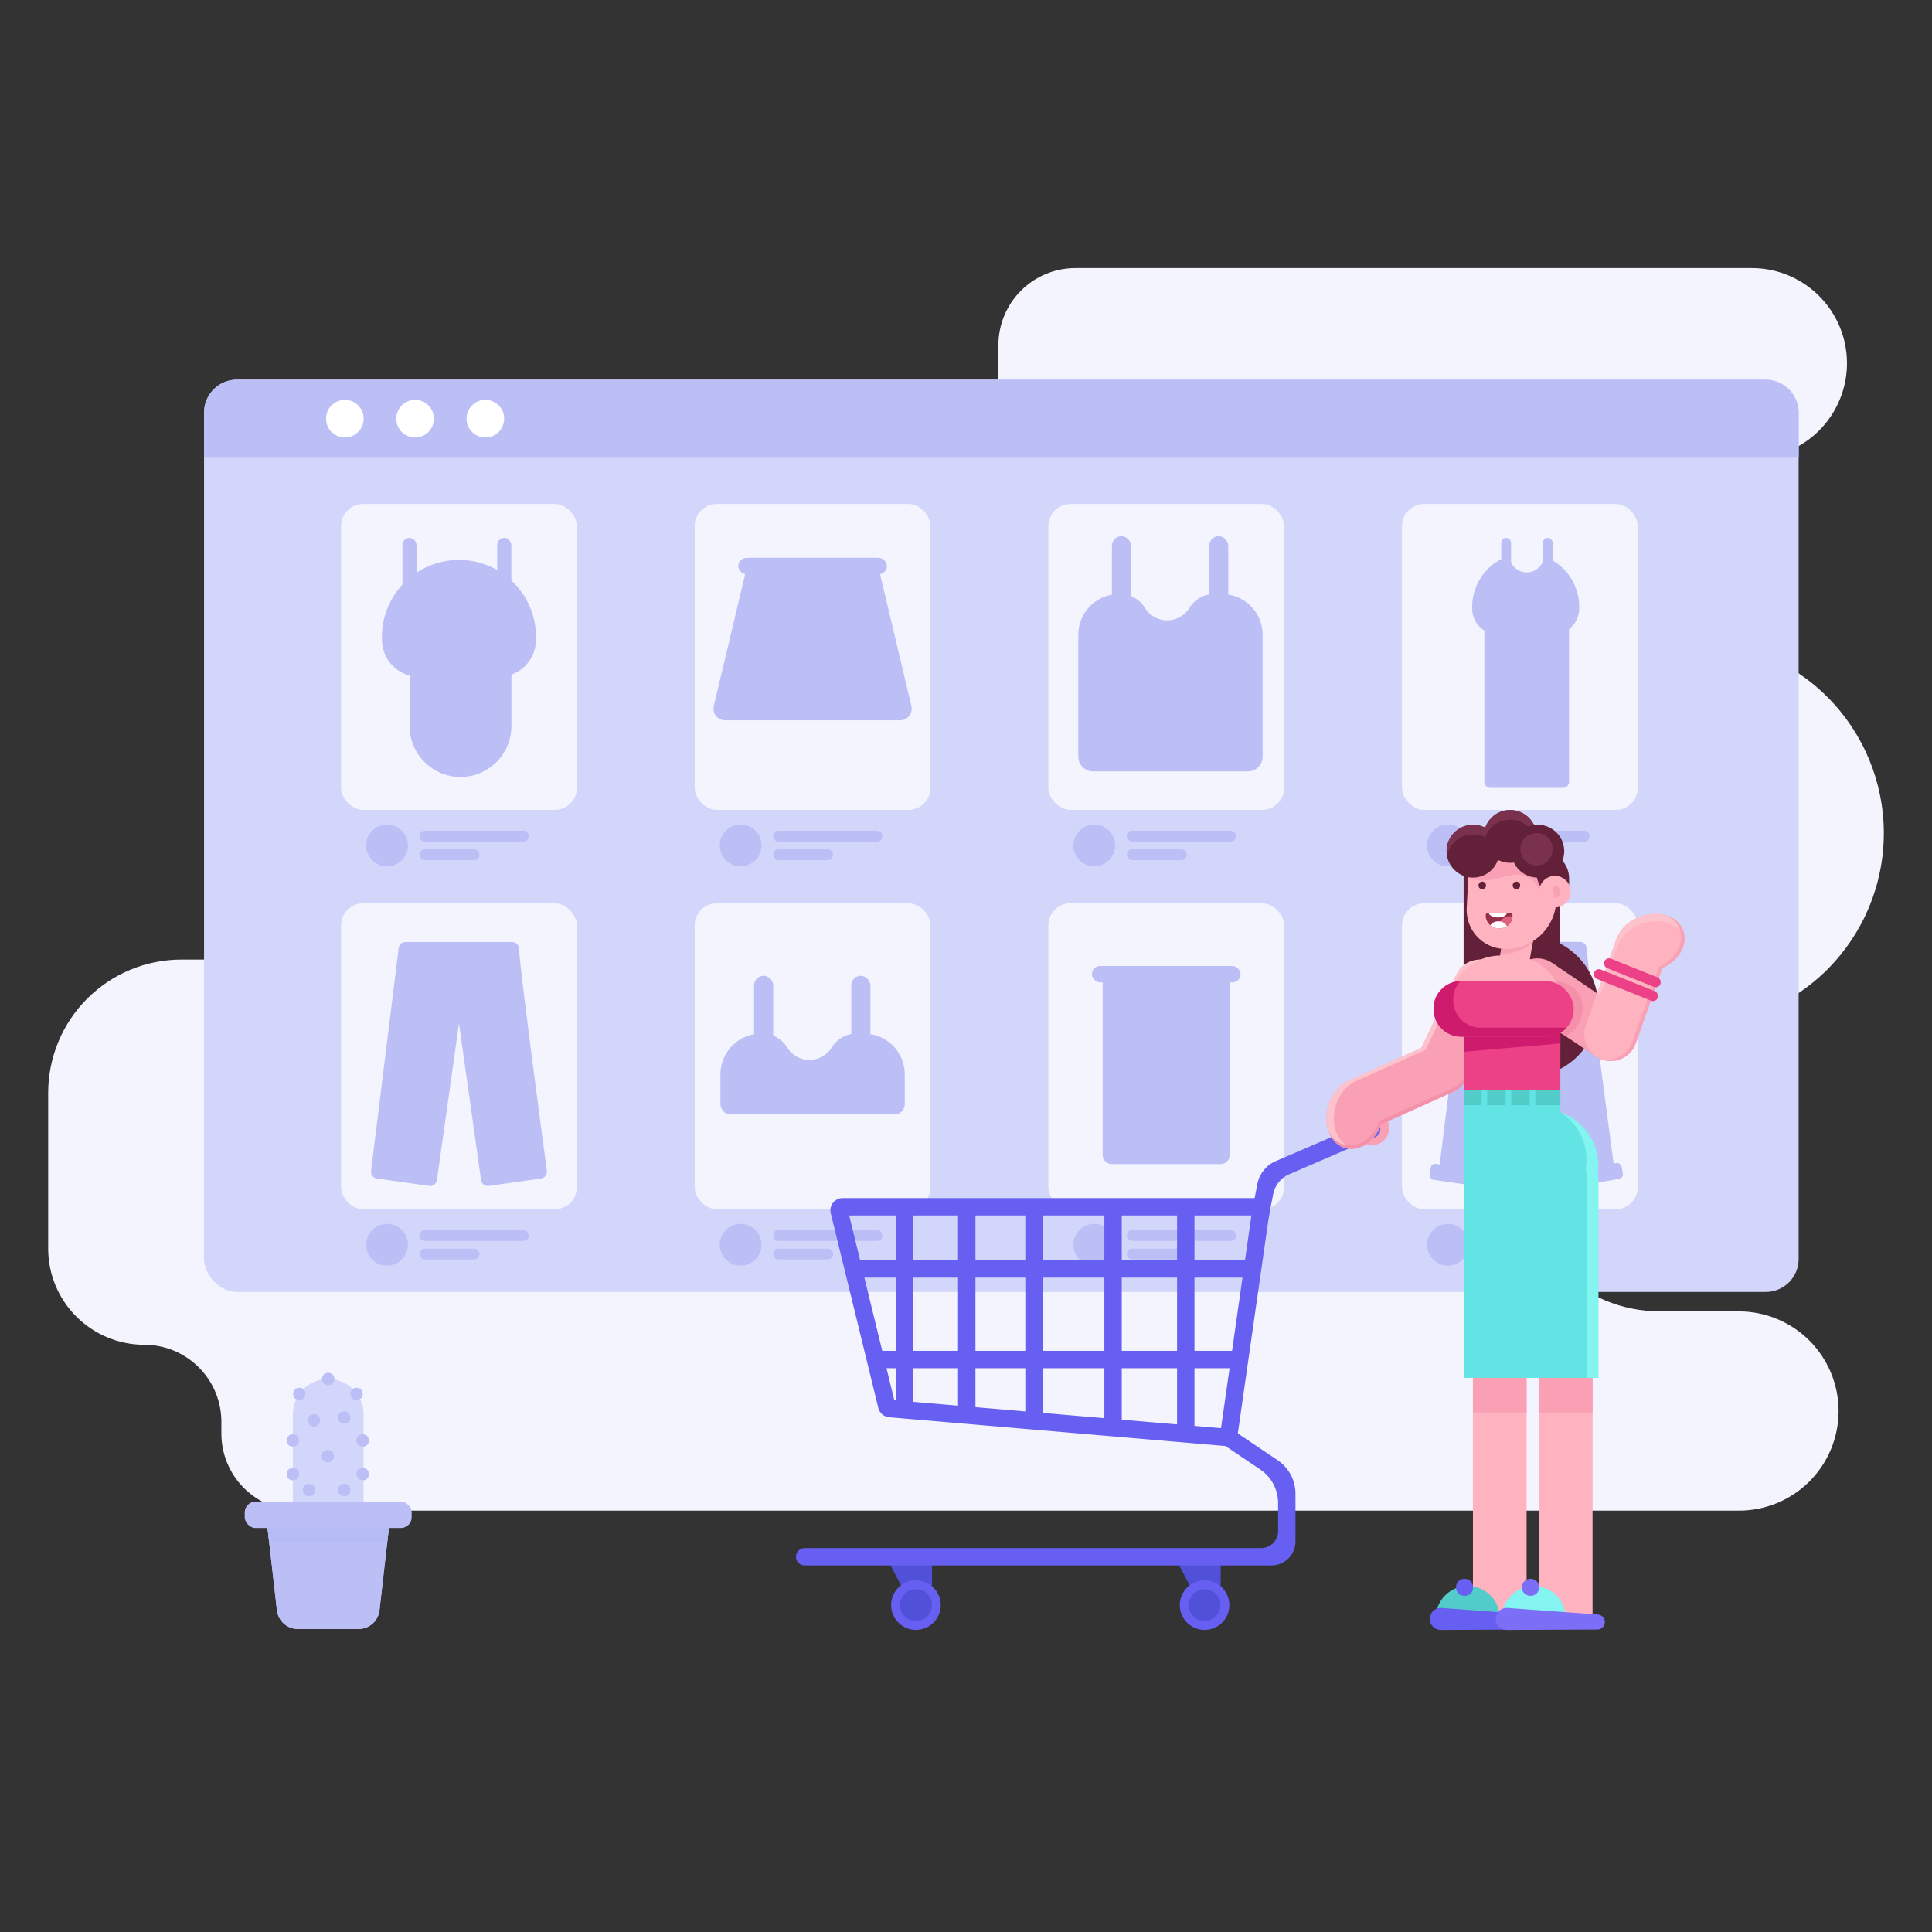 <svg xmlns="http://www.w3.org/2000/svg" width="750pt" height="750pt" viewBox="0 0 750 750" version="1.1" class="iconadda">
<rect x="0" y="0" width="750" height="750" fill="#333333" stroke="none"/>
<g id="surface21907">
<g id="e-commerce_shopping_d3LDEJP-0"><path style=" stroke:none;fill-rule:nonzero;fill:rgb(95.294%,95.686%,99.608%);fill-opacity:1;" d="M 70.426 372.496 L 132.512 372.496 C 140.445 372.496 148.055 369.344 153.664 363.73 C 159.277 358.121 162.426 350.512 162.426 342.578 C 162.426 317.68 172.316 293.805 189.922 276.203 C 207.527 258.598 231.402 248.707 256.297 248.707 L 297.824 248.707 C 305.762 248.711 313.371 245.559 318.984 239.949 C 324.598 234.336 327.75 226.727 327.75 218.789 L 327.75 206.113 C 327.75 198.18 330.902 190.57 336.512 184.961 C 342.125 179.348 349.734 176.199 357.668 176.199 C 365.605 176.195 373.219 173.039 378.828 167.422 C 384.438 161.805 387.586 154.188 387.578 146.25 L 387.578 133.988 C 387.574 126.051 390.727 118.441 396.34 112.832 C 401.949 107.219 409.559 104.066 417.496 104.07 L 680.047 104.07 C 689.844 104.07 699.238 107.961 706.168 114.887 C 713.094 121.812 716.992 131.203 717 141 C 717 150.805 713.105 160.207 706.172 167.141 C 699.238 174.074 689.836 177.969 680.031 177.969 L 655.418 177.969 C 646.039 177.965 637.047 181.691 630.414 188.32 C 623.785 194.953 620.059 203.945 620.062 213.324 C 620.062 222.699 623.789 231.691 630.418 238.32 C 637.047 244.953 646.039 248.676 655.418 248.676 L 656.52 248.676 C 676.352 248.676 695.367 256.555 709.391 270.574 C 723.414 284.598 731.293 303.613 731.297 323.445 C 731.297 343.277 723.418 362.297 709.395 376.32 C 695.371 390.344 676.352 398.219 656.52 398.219 L 644.453 398.219 C 629.75 398.219 615.652 404.059 605.254 414.457 C 594.859 424.852 589.02 438.949 589.02 453.652 C 589.02 468.355 594.859 482.453 605.254 492.848 C 615.652 503.246 629.75 509.086 644.453 509.086 L 675.066 509.086 C 685.324 509.086 695.156 513.16 702.41 520.414 C 709.66 527.664 713.734 537.5 713.738 547.754 C 713.738 558.012 709.664 567.848 702.41 575.098 C 695.16 582.352 685.324 586.426 675.066 586.426 L 115.859 586.426 C 107.926 586.426 100.316 583.273 94.707 577.664 C 89.094 572.051 85.941 564.441 85.941 556.508 L 85.941 551.926 C 85.934 543.996 82.777 536.395 77.168 530.789 C 71.559 525.184 63.953 522.039 56.023 522.039 C 46.129 522.039 36.633 518.105 29.637 511.105 C 22.637 504.109 18.703 494.617 18.703 484.719 L 18.703 424.207 C 18.715 410.496 24.168 397.344 33.863 387.648 C 43.562 377.953 56.711 372.504 70.426 372.496 Z M 70.426 372.496 " />
</g><g id="e-commerce_shopping_d3LDEJP-1"><path style=" stroke:none;fill-rule:nonzero;fill:rgb(82.353%,83.922%,98.039%);fill-opacity:1;" d="M 92.012 147.383 L 685.434 147.383 C 692.5 147.383 698.23 154.449 698.23 160.18 L 698.23 488.746 C 698.23 495.812 692.5 501.543 685.434 501.543 L 92.012 501.543 C 84.945 501.543 79.215 494.477 79.215 488.746 L 79.215 160.18 C 79.215 153.113 84.945 147.383 92.012 147.383 Z M 92.012 147.383 " />
</g><g id="e-commerce_shopping_d3LDEJP-2"><path style=" stroke:none;fill-rule:nonzero;fill:rgb(73.725%,74.902%,96.471%);fill-opacity:1;" d="M 92.012 147.383 L 685.426 147.383 C 688.824 147.375 692.086 148.719 694.492 151.121 C 696.898 153.52 698.25 156.777 698.25 160.176 L 698.25 177.672 L 79.215 177.672 L 79.215 160.176 C 79.215 153.109 84.945 147.383 92.012 147.383 Z M 92.012 147.383 " />
</g><g id="e-commerce_shopping_d3LDEJP-3"><path style=" stroke:none;fill-rule:nonzero;fill:rgb(100%,100%,100%);fill-opacity:1;" d="M 168.441 162.531 C 168.441 166.566 165.172 169.836 161.137 169.836 C 157.102 169.836 153.832 166.566 153.832 162.531 C 153.832 158.5 157.102 155.227 161.137 155.227 C 165.172 155.227 168.441 158.5 168.441 162.531 " />
</g><g id="e-commerce_shopping_d3LDEJP-4"><path style=" stroke:none;fill-rule:nonzero;fill:rgb(100%,100%,100%);fill-opacity:1;" d="M 141.172 162.531 C 141.172 166.566 137.902 169.836 133.867 169.836 C 129.832 169.836 126.562 166.566 126.562 162.531 C 126.562 158.5 129.832 155.227 133.867 155.227 C 137.902 155.227 141.172 158.5 141.172 162.531 " />
</g><g id="e-commerce_shopping_d3LDEJP-5"><path style=" stroke:none;fill-rule:nonzero;fill:rgb(100%,100%,100%);fill-opacity:1;" d="M 195.719 162.531 C 195.719 166.566 192.449 169.836 188.414 169.836 C 184.379 169.836 181.109 166.566 181.109 162.531 C 181.109 158.5 184.379 155.227 188.414 155.227 C 192.449 155.227 195.719 158.5 195.719 162.531 " />
</g><g id="e-commerce_shopping_d3LDEJP-6"><path style=" stroke:none;fill-rule:nonzero;fill:rgb(95.294%,95.686%,99.608%);fill-opacity:1;" d="M 140.977 195.645 L 215.363 195.645 C 220.102 195.645 223.941 200.383 223.941 204.223 L 223.941 305.824 C 223.941 310.562 220.102 314.402 215.363 314.402 L 140.977 314.402 C 136.238 314.402 132.398 309.664 132.398 305.824 L 132.398 204.223 C 132.398 199.484 136.238 195.645 140.977 195.645 Z M 140.977 195.645 " />
</g><g id="e-commerce_shopping_d3LDEJP-7"><path style=" stroke:none;fill-rule:nonzero;fill:rgb(73.725%,74.902%,96.471%);fill-opacity:1;" d="M 158.363 328.199 C 158.363 332.684 154.73 336.316 150.246 336.316 C 145.766 336.316 142.133 332.684 142.133 328.199 C 142.133 323.719 145.766 320.086 150.246 320.086 C 154.73 320.086 158.363 323.719 158.363 328.199 " />
</g><g id="e-commerce_shopping_d3LDEJP-8"><path style=" stroke:none;fill-rule:nonzero;fill:rgb(73.725%,74.902%,96.471%);fill-opacity:1;" d="M 164.871 322.492 L 203.234 322.492 C 204.348 322.492 205.25 323.605 205.25 324.508 L 205.25 324.703 C 205.25 325.816 204.348 326.719 203.234 326.719 L 164.871 326.719 C 163.758 326.719 162.855 325.605 162.855 324.703 L 162.855 324.508 C 162.855 323.395 163.758 322.492 164.871 322.492 Z M 164.871 322.492 " />
</g><g id="e-commerce_shopping_d3LDEJP-9"><path style=" stroke:none;fill-rule:nonzero;fill:rgb(73.725%,74.902%,96.471%);fill-opacity:1;" d="M 164.969 329.684 L 184.027 329.684 C 185.195 329.684 186.141 330.852 186.141 331.797 C 186.141 332.965 185.195 333.91 184.027 333.91 L 164.969 333.91 C 163.801 333.91 162.855 332.742 162.855 331.797 C 162.855 330.629 163.801 329.684 164.969 329.684 Z M 164.969 329.684 " />
</g><g id="e-commerce_shopping_d3LDEJP-10"><path style=" stroke:none;fill-rule:nonzero;fill:rgb(95.294%,95.686%,99.608%);fill-opacity:1;" d="M 140.977 350.656 L 215.363 350.656 C 220.102 350.656 223.941 355.395 223.941 359.234 L 223.941 460.836 C 223.941 465.574 220.102 469.414 215.363 469.414 L 140.977 469.414 C 136.238 469.414 132.398 464.676 132.398 460.836 L 132.398 359.234 C 132.398 354.496 136.238 350.656 140.977 350.656 Z M 140.977 350.656 " />
</g><g id="e-commerce_shopping_d3LDEJP-11"><path style=" stroke:none;fill-rule:nonzero;fill:rgb(73.725%,74.902%,96.471%);fill-opacity:1;" d="M 158.363 483.219 C 158.363 487.699 154.73 491.332 150.246 491.332 C 145.766 491.332 142.133 487.699 142.133 483.219 C 142.133 478.734 145.766 475.102 150.246 475.102 C 154.73 475.102 158.363 478.734 158.363 483.219 " />
</g><g id="e-commerce_shopping_d3LDEJP-12"><path style=" stroke:none;fill-rule:nonzero;fill:rgb(73.725%,74.902%,96.471%);fill-opacity:1;" d="M 164.871 477.504 L 203.234 477.504 C 204.348 477.504 205.25 478.617 205.25 479.52 L 205.25 479.715 C 205.25 480.828 204.348 481.73 203.234 481.73 L 164.871 481.73 C 163.758 481.73 162.855 480.617 162.855 479.715 L 162.855 479.52 C 162.855 478.406 163.758 477.504 164.871 477.504 Z M 164.871 477.504 " />
</g><g id="e-commerce_shopping_d3LDEJP-13"><path style=" stroke:none;fill-rule:nonzero;fill:rgb(73.725%,74.902%,96.471%);fill-opacity:1;" d="M 164.969 484.703 L 184.027 484.703 C 185.195 484.703 186.141 485.871 186.141 486.816 C 186.141 487.984 185.195 488.93 184.027 488.93 L 164.969 488.93 C 163.801 488.93 162.855 487.762 162.855 486.816 C 162.855 485.648 163.801 484.703 164.969 484.703 Z M 164.969 484.703 " />
</g><g id="e-commerce_shopping_d3LDEJP-14"><path style=" stroke:none;fill-rule:nonzero;fill:rgb(95.294%,95.686%,99.608%);fill-opacity:1;" d="M 278.258 195.645 L 352.645 195.645 C 357.383 195.645 361.223 200.383 361.223 204.223 L 361.223 305.824 C 361.223 310.562 357.383 314.402 352.645 314.402 L 278.258 314.402 C 273.52 314.402 269.68 309.664 269.68 305.824 L 269.68 204.223 C 269.68 199.484 273.52 195.645 278.258 195.645 Z M 278.258 195.645 " />
</g><g id="e-commerce_shopping_d3LDEJP-15"><path style=" stroke:none;fill-rule:nonzero;fill:rgb(73.725%,74.902%,96.471%);fill-opacity:1;" d="M 295.641 328.199 C 295.641 332.684 292.008 336.316 287.527 336.316 C 283.047 336.316 279.414 332.684 279.414 328.199 C 279.414 323.719 283.047 320.086 287.527 320.086 C 292.008 320.086 295.641 323.719 295.641 328.199 " />
</g><g id="e-commerce_shopping_d3LDEJP-16"><path style=" stroke:none;fill-rule:nonzero;fill:rgb(73.725%,74.902%,96.471%);fill-opacity:1;" d="M 302.152 322.492 L 340.516 322.492 C 341.629 322.492 342.531 323.605 342.531 324.508 L 342.531 324.703 C 342.531 325.816 341.629 326.719 340.516 326.719 L 302.152 326.719 C 301.039 326.719 300.137 325.605 300.137 324.703 L 300.137 324.508 C 300.137 323.395 301.039 322.492 302.152 322.492 Z M 302.152 322.492 " />
</g><g id="e-commerce_shopping_d3LDEJP-17"><path style=" stroke:none;fill-rule:nonzero;fill:rgb(73.725%,74.902%,96.471%);fill-opacity:1;" d="M 302.25 329.684 L 321.309 329.684 C 322.477 329.684 323.422 330.852 323.422 331.797 C 323.422 332.965 322.477 333.91 321.309 333.91 L 302.25 333.91 C 301.082 333.91 300.137 332.742 300.137 331.797 C 300.137 330.629 301.082 329.684 302.25 329.684 Z M 302.25 329.684 " />
</g><g id="e-commerce_shopping_d3LDEJP-18"><path style=" stroke:none;fill-rule:nonzero;fill:rgb(95.294%,95.686%,99.608%);fill-opacity:1;" d="M 278.258 350.656 L 352.645 350.656 C 357.383 350.656 361.223 355.395 361.223 359.234 L 361.223 460.836 C 361.223 465.574 357.383 469.414 352.645 469.414 L 278.258 469.414 C 273.52 469.414 269.68 464.676 269.68 460.836 L 269.68 359.234 C 269.68 354.496 273.52 350.656 278.258 350.656 Z M 278.258 350.656 " />
</g><g id="e-commerce_shopping_d3LDEJP-19"><path style=" stroke:none;fill-rule:nonzero;fill:rgb(73.725%,74.902%,96.471%);fill-opacity:1;" d="M 295.641 483.219 C 295.641 487.699 292.008 491.332 287.527 491.332 C 283.047 491.332 279.414 487.699 279.414 483.219 C 279.414 478.734 283.047 475.102 287.527 475.102 C 292.008 475.102 295.641 478.734 295.641 483.219 " />
</g><g id="e-commerce_shopping_d3LDEJP-20"><path style=" stroke:none;fill-rule:nonzero;fill:rgb(73.725%,74.902%,96.471%);fill-opacity:1;" d="M 302.152 477.504 L 340.516 477.504 C 341.629 477.504 342.531 478.617 342.531 479.52 L 342.531 479.715 C 342.531 480.828 341.629 481.73 340.516 481.73 L 302.152 481.73 C 301.039 481.73 300.137 480.617 300.137 479.715 L 300.137 479.52 C 300.137 478.406 301.039 477.504 302.152 477.504 Z M 302.152 477.504 " />
</g><g id="e-commerce_shopping_d3LDEJP-21"><path style=" stroke:none;fill-rule:nonzero;fill:rgb(73.725%,74.902%,96.471%);fill-opacity:1;" d="M 302.25 484.703 L 321.309 484.703 C 322.477 484.703 323.422 485.871 323.422 486.816 C 323.422 487.984 322.477 488.93 321.309 488.93 L 302.25 488.93 C 301.082 488.93 300.137 487.762 300.137 486.816 C 300.137 485.648 301.082 484.703 302.25 484.703 Z M 302.25 484.703 " />
</g><g id="e-commerce_shopping_d3LDEJP-22"><path style=" stroke:none;fill-rule:nonzero;fill:rgb(95.294%,95.686%,99.608%);fill-opacity:1;" d="M 415.539 195.645 L 489.926 195.645 C 494.664 195.645 498.504 200.383 498.504 204.223 L 498.504 305.824 C 498.504 310.562 494.664 314.402 489.926 314.402 L 415.539 314.402 C 410.801 314.402 406.961 309.664 406.961 305.824 L 406.961 204.223 C 406.961 199.484 410.801 195.645 415.539 195.645 Z M 415.539 195.645 " />
</g><g id="e-commerce_shopping_d3LDEJP-23"><path style=" stroke:none;fill-rule:nonzero;fill:rgb(73.725%,74.902%,96.471%);fill-opacity:1;" d="M 432.922 328.199 C 432.922 332.684 429.289 336.316 424.809 336.316 C 420.324 336.316 416.691 332.684 416.691 328.199 C 416.691 323.719 420.324 320.086 424.809 320.086 C 429.289 320.086 432.922 323.719 432.922 328.199 " />
</g><g id="e-commerce_shopping_d3LDEJP-24"><path style=" stroke:none;fill-rule:nonzero;fill:rgb(73.725%,74.902%,96.471%);fill-opacity:1;" d="M 439.434 322.492 L 477.797 322.492 C 478.91 322.492 479.812 323.605 479.812 324.508 L 479.812 324.703 C 479.812 325.816 478.91 326.719 477.797 326.719 L 439.434 326.719 C 438.32 326.719 437.418 325.605 437.418 324.703 L 437.418 324.508 C 437.418 323.395 438.32 322.492 439.434 322.492 Z M 439.434 322.492 " />
</g><g id="e-commerce_shopping_d3LDEJP-25"><path style=" stroke:none;fill-rule:nonzero;fill:rgb(73.725%,74.902%,96.471%);fill-opacity:1;" d="M 439.531 329.684 L 458.59 329.684 C 459.758 329.684 460.703 330.852 460.703 331.797 C 460.703 332.965 459.758 333.91 458.59 333.91 L 439.531 333.91 C 438.363 333.91 437.418 332.742 437.418 331.797 C 437.418 330.629 438.363 329.684 439.531 329.684 Z M 439.531 329.684 " />
</g><g id="e-commerce_shopping_d3LDEJP-26"><path style=" stroke:none;fill-rule:nonzero;fill:rgb(95.294%,95.686%,99.608%);fill-opacity:1;" d="M 415.539 350.656 L 489.926 350.656 C 494.664 350.656 498.504 355.395 498.504 359.234 L 498.504 460.836 C 498.504 465.574 494.664 469.414 489.926 469.414 L 415.539 469.414 C 410.801 469.414 406.961 464.676 406.961 460.836 L 406.961 359.234 C 406.961 354.496 410.801 350.656 415.539 350.656 Z M 415.539 350.656 " />
</g><g id="e-commerce_shopping_d3LDEJP-27"><path style=" stroke:none;fill-rule:nonzero;fill:rgb(73.725%,74.902%,96.471%);fill-opacity:1;" d="M 432.922 483.219 C 432.922 487.699 429.289 491.332 424.809 491.332 C 420.324 491.332 416.691 487.699 416.691 483.219 C 416.691 478.734 420.324 475.102 424.809 475.102 C 429.289 475.102 432.922 478.734 432.922 483.219 " />
</g><g id="e-commerce_shopping_d3LDEJP-28"><path style=" stroke:none;fill-rule:nonzero;fill:rgb(73.725%,74.902%,96.471%);fill-opacity:1;" d="M 439.434 477.504 L 477.797 477.504 C 478.91 477.504 479.812 478.617 479.812 479.52 L 479.812 479.715 C 479.812 480.828 478.91 481.73 477.797 481.73 L 439.434 481.73 C 438.32 481.73 437.418 480.617 437.418 479.715 L 437.418 479.52 C 437.418 478.406 438.32 477.504 439.434 477.504 Z M 439.434 477.504 " />
</g><g id="e-commerce_shopping_d3LDEJP-29"><path style=" stroke:none;fill-rule:nonzero;fill:rgb(73.725%,74.902%,96.471%);fill-opacity:1;" d="M 439.531 484.703 L 458.59 484.703 C 459.758 484.703 460.703 485.871 460.703 486.816 C 460.703 487.984 459.758 488.93 458.59 488.93 L 439.531 488.93 C 438.363 488.93 437.418 487.762 437.418 486.816 C 437.418 485.648 438.363 484.703 439.531 484.703 Z M 439.531 484.703 " />
</g><g id="e-commerce_shopping_d3LDEJP-30"><path style=" stroke:none;fill-rule:nonzero;fill:rgb(95.294%,95.686%,99.608%);fill-opacity:1;" d="M 552.824 195.645 L 627.211 195.645 C 631.949 195.645 635.789 200.383 635.789 204.223 L 635.789 305.824 C 635.789 310.562 631.949 314.402 627.211 314.402 L 552.824 314.402 C 548.086 314.402 544.246 309.664 544.246 305.824 L 544.246 204.223 C 544.246 199.484 548.086 195.645 552.824 195.645 Z M 552.824 195.645 " />
</g><g id="e-commerce_shopping_d3LDEJP-31"><path style=" stroke:none;fill-rule:nonzero;fill:rgb(73.725%,74.902%,96.471%);fill-opacity:1;" d="M 570.203 328.199 C 570.203 332.684 566.57 336.316 562.086 336.316 C 557.605 336.316 553.973 332.684 553.973 328.199 C 553.973 323.719 557.605 320.086 562.086 320.086 C 566.57 320.086 570.203 323.719 570.203 328.199 " />
</g><g id="e-commerce_shopping_d3LDEJP-32"><path style=" stroke:none;fill-rule:nonzero;fill:rgb(73.725%,74.902%,96.471%);fill-opacity:1;" d="M 576.711 322.492 L 615.074 322.492 C 616.188 322.492 617.09 323.605 617.09 324.508 L 617.09 324.703 C 617.09 325.816 616.188 326.719 615.074 326.719 L 576.711 326.719 C 575.598 326.719 574.695 325.605 574.695 324.703 L 574.695 324.508 C 574.695 323.395 575.598 322.492 576.711 322.492 Z M 576.711 322.492 " />
</g><g id="e-commerce_shopping_d3LDEJP-33"><path style=" stroke:none;fill-rule:nonzero;fill:rgb(73.725%,74.902%,96.471%);fill-opacity:1;" d="M 576.809 329.684 L 595.867 329.684 C 597.035 329.684 597.98 330.852 597.98 331.797 C 597.98 332.965 597.035 333.91 595.867 333.91 L 576.809 333.91 C 575.641 333.91 574.695 332.742 574.695 331.797 C 574.695 330.629 575.641 329.684 576.809 329.684 Z M 576.809 329.684 " />
</g><g id="e-commerce_shopping_d3LDEJP-34"><path style=" stroke:none;fill-rule:nonzero;fill:rgb(95.294%,95.686%,99.608%);fill-opacity:1;" d="M 552.824 350.656 L 627.211 350.656 C 631.949 350.656 635.789 355.395 635.789 359.234 L 635.789 460.836 C 635.789 465.574 631.949 469.414 627.211 469.414 L 552.824 469.414 C 548.086 469.414 544.246 464.676 544.246 460.836 L 544.246 359.234 C 544.246 354.496 548.086 350.656 552.824 350.656 Z M 552.824 350.656 " />
</g><g id="e-commerce_shopping_d3LDEJP-35"><path style=" stroke:none;fill-rule:nonzero;fill:rgb(73.725%,74.902%,96.471%);fill-opacity:1;" d="M 570.203 483.219 C 570.203 487.699 566.57 491.332 562.086 491.332 C 557.605 491.332 553.973 487.699 553.973 483.219 C 553.973 478.734 557.605 475.102 562.086 475.102 C 566.57 475.102 570.203 478.734 570.203 483.219 " />
</g><g id="e-commerce_shopping_d3LDEJP-36"><path style=" stroke:none;fill-rule:nonzero;fill:rgb(73.725%,74.902%,96.471%);fill-opacity:1;" d="M 576.711 477.504 L 615.074 477.504 C 616.188 477.504 617.09 478.617 617.09 479.52 L 617.09 479.715 C 617.09 480.828 616.188 481.73 615.074 481.73 L 576.711 481.73 C 575.598 481.73 574.695 480.617 574.695 479.715 L 574.695 479.52 C 574.695 478.406 575.598 477.504 576.711 477.504 Z M 576.711 477.504 " />
</g><g id="e-commerce_shopping_d3LDEJP-37"><path style=" stroke:none;fill-rule:nonzero;fill:rgb(73.725%,74.902%,96.471%);fill-opacity:1;" d="M 576.809 484.703 L 595.867 484.703 C 597.035 484.703 597.98 485.871 597.98 486.816 C 597.98 487.984 597.035 488.93 595.867 488.93 L 576.809 488.93 C 575.641 488.93 574.695 487.762 574.695 486.816 C 574.695 485.648 575.641 484.703 576.809 484.703 Z M 576.809 484.703 " />
</g><g id="e-commerce_shopping_d3LDEJP-38"><path style=" stroke:none;fill-rule:nonzero;fill:rgb(73.725%,74.902%,96.471%);fill-opacity:1;" d="M 210.059 457.5 L 189.75 460.371 C 189.055 460.477 188.344 460.297 187.777 459.875 C 187.215 459.453 186.844 458.82 186.75 458.121 L 178.184 397.289 L 169.609 458.121 L 169.613 458.121 C 169.52 458.82 169.148 459.453 168.582 459.875 C 168.02 460.297 167.309 460.477 166.613 460.371 L 146.289 457.5 C 144.867 457.301 143.863 456 144.039 454.574 L 154.785 367.918 L 154.785 367.922 C 154.949 366.637 156.039 365.672 157.336 365.672 L 198.824 365.672 C 200.156 365.664 201.27 366.684 201.383 368.012 C 202.547 381.676 210.523 441.371 212.297 454.562 L 212.297 454.559 C 212.484 455.988 211.488 457.301 210.059 457.5 Z M 210.059 457.5 " />
</g><g id="e-commerce_shopping_d3LDEJP-39"><path style=" stroke:none;fill-rule:nonzero;fill:rgb(73.725%,74.902%,96.471%);fill-opacity:1;" d="M 159 252.277 L 159 281.461 C 158.898 286.77 160.934 291.898 164.652 295.688 C 168.371 299.48 173.457 301.613 178.766 301.613 C 184.078 301.613 189.164 299.48 192.883 295.688 C 196.598 291.898 198.637 286.77 198.531 281.461 L 198.531 252.277 Z M 159 252.277 " />
</g><g id="e-commerce_shopping_d3LDEJP-40"><path style=" stroke:none;fill-rule:nonzero;fill:rgb(73.725%,74.902%,96.471%);fill-opacity:1;" d="M 148.273 247.254 L 148.273 248.332 C 148.273 252.156 149.793 255.824 152.5 258.531 C 155.203 261.234 158.871 262.754 162.699 262.754 L 193.652 262.754 L 193.648 262.754 C 197.477 262.754 201.145 261.234 203.848 258.531 C 206.555 255.824 208.074 252.156 208.074 248.332 L 208.074 247.254 C 208.09 238.621 204.355 230.41 197.836 224.754 C 197.004 224.023 196.133 223.34 195.227 222.711 C 194.754 222.383 194.273 222.066 193.777 221.758 L 193.777 221.762 C 192.41 220.914 190.973 220.184 189.48 219.578 C 182.43 216.711 174.551 216.629 167.445 219.352 C 165.75 220.004 164.117 220.809 162.57 221.762 C 162.352 221.887 162.133 222.023 161.918 222.168 L 161.918 222.164 C 160.723 222.941 159.586 223.801 158.512 224.738 C 158 225.18 157.508 225.645 157.012 226.117 C 151.398 231.723 148.246 239.328 148.254 247.262 Z M 148.273 247.254 " />
</g><g id="e-commerce_shopping_d3LDEJP-41"><path style=" stroke:none;fill-rule:nonzero;fill:rgb(73.725%,74.902%,96.471%);fill-opacity:1;" d="M 195.758 208.816 C 197.273 208.816 198.504 210.332 198.504 211.562 L 198.504 228.461 C 198.504 229.977 197.273 231.207 195.758 231.207 C 194.242 231.207 193.012 229.691 193.012 228.461 L 193.012 211.562 C 193.012 210.047 194.242 208.816 195.758 208.816 Z M 195.758 208.816 " />
</g><g id="e-commerce_shopping_d3LDEJP-42"><path style=" stroke:none;fill-rule:nonzero;fill:rgb(73.725%,74.902%,96.471%);fill-opacity:1;" d="M 158.969 208.816 C 160.484 208.816 161.715 210.332 161.715 211.562 L 161.715 228.461 C 161.715 229.977 160.484 231.207 158.969 231.207 C 157.453 231.207 156.223 229.691 156.223 228.461 L 156.223 211.562 C 156.223 210.047 157.453 208.816 158.969 208.816 Z M 158.969 208.816 " />
</g><g id="e-commerce_shopping_d3LDEJP-43"><path style=" stroke:none;fill-rule:nonzero;fill:rgb(73.725%,74.902%,96.471%);fill-opacity:1;" d="M 609.098 238.996 L 609.098 303.496 C 609.098 304.121 608.848 304.723 608.406 305.164 C 607.961 305.609 607.363 305.859 606.734 305.859 L 578.586 305.859 C 577.285 305.852 576.234 304.797 576.234 303.496 L 576.234 238.996 Z M 609.098 238.996 " />
</g><g id="e-commerce_shopping_d3LDEJP-44"><path style=" stroke:none;fill-rule:nonzero;fill:rgb(73.725%,74.902%,96.471%);fill-opacity:1;" d="M 613.035 235.5 L 613.035 236.25 C 613.035 238.91 611.98 241.461 610.098 243.344 C 608.215 245.223 605.66 246.277 603 246.27 L 581.527 246.27 C 578.867 246.273 576.316 245.219 574.434 243.34 C 572.555 241.461 571.496 238.91 571.5 236.25 L 571.5 235.5 C 571.5 231.25 572.809 227.105 575.25 223.629 C 575.945 222.621 576.734 221.684 577.605 220.824 C 577.93 220.488 578.273 220.172 578.625 219.855 C 579.371 219.207 580.164 218.609 580.996 218.078 C 581.145 217.973 581.297 217.883 581.445 217.793 C 581.672 217.652 581.91 217.527 582.148 217.41 C 583.797 216.535 585.84 217.121 586.77 218.738 C 587.934 220.844 590.129 222.168 592.535 222.219 C 594.938 222.27 597.188 221.039 598.441 218.984 C 598.895 218.207 599.641 217.641 600.516 217.414 C 601.387 217.188 602.312 217.32 603.09 217.777 C 603.426 217.988 603.766 218.203 604.086 218.438 C 604.719 218.875 605.324 219.348 605.902 219.855 C 610.441 223.785 613.047 229.496 613.035 235.5 Z M 613.035 235.5 " />
</g><g id="e-commerce_shopping_d3LDEJP-45"><path style=" stroke:none;fill-rule:nonzero;fill:rgb(73.725%,74.902%,96.471%);fill-opacity:1;" d="M 600.863 208.816 C 601.914 208.816 602.77 209.867 602.77 210.723 L 602.77 222.453 C 602.77 223.504 601.918 224.359 600.863 224.359 C 599.812 224.359 598.957 223.309 598.957 222.453 L 598.957 210.723 C 598.957 209.672 599.809 208.816 600.863 208.816 Z M 600.863 208.816 " />
</g><g id="e-commerce_shopping_d3LDEJP-46"><path style=" stroke:none;fill-rule:nonzero;fill:rgb(73.725%,74.902%,96.471%);fill-opacity:1;" d="M 584.691 208.816 C 585.742 208.816 586.598 209.867 586.598 210.723 L 586.598 222.453 C 586.598 223.504 585.746 224.359 584.691 224.359 C 583.641 224.359 582.785 223.309 582.785 222.453 L 582.785 210.723 C 582.785 209.672 583.637 208.816 584.691 208.816 Z M 584.691 208.816 " />
</g><g id="e-commerce_shopping_d3LDEJP-47"><path style=" stroke:none;fill-rule:nonzero;fill:rgb(73.725%,74.902%,96.471%);fill-opacity:1;" d="M 351.234 417.059 L 351.234 428.594 C 351.234 429.664 350.812 430.688 350.055 431.445 C 349.301 432.199 348.273 432.625 347.203 432.621 L 283.699 432.621 L 283.703 432.621 C 282.633 432.625 281.609 432.199 280.852 431.445 C 280.098 430.688 279.672 429.664 279.676 428.594 L 279.676 417.059 C 279.672 412.863 281.336 408.836 284.305 405.871 C 287.277 402.906 291.305 401.242 295.5 401.25 L 295.98 401.25 C 299.848 401.219 303.453 403.207 305.484 406.5 C 307.32 409.57 310.641 411.453 314.219 411.453 C 317.801 411.453 321.117 409.57 322.957 406.5 C 324.988 403.207 328.59 401.215 332.461 401.25 L 335.461 401.25 C 339.648 401.258 343.66 402.926 346.621 405.891 C 349.578 408.855 351.238 412.871 351.234 417.059 Z M 351.234 417.059 " />
</g><g id="e-commerce_shopping_d3LDEJP-48"><path style=" stroke:none;fill-rule:nonzero;fill:rgb(73.725%,74.902%,96.471%);fill-opacity:1;" d="M 334.184 378.797 C 336.238 378.797 337.902 380.852 337.902 382.516 L 337.902 406.426 C 337.902 408.48 336.238 410.145 334.184 410.145 C 332.129 410.145 330.465 408.09 330.465 406.426 L 330.465 382.516 C 330.465 380.461 332.129 378.797 334.184 378.797 Z M 334.184 378.797 " />
</g><g id="e-commerce_shopping_d3LDEJP-49"><path style=" stroke:none;fill-rule:nonzero;fill:rgb(73.725%,74.902%,96.471%);fill-opacity:1;" d="M 296.453 378.797 C 298.508 378.797 300.172 380.852 300.172 382.516 L 300.172 406.426 C 300.172 408.48 298.508 410.145 296.453 410.145 C 294.398 410.145 292.734 408.09 292.734 406.426 L 292.734 382.516 C 292.734 380.461 294.398 378.797 296.453 378.797 Z M 296.453 378.797 " />
</g><g id="e-commerce_shopping_d3LDEJP-50"><path style=" stroke:none;fill-rule:nonzero;fill:rgb(73.725%,74.902%,96.471%);fill-opacity:1;" d="M 490.148 246.414 L 490.148 293.73 C 490.148 296.887 487.59 299.445 484.434 299.445 L 424.305 299.445 C 421.148 299.445 418.59 296.887 418.59 293.73 L 418.59 246.414 C 418.59 242.223 420.254 238.207 423.215 235.242 C 426.18 232.281 430.195 230.617 434.387 230.617 L 434.867 230.617 L 434.863 230.617 C 438.734 230.586 442.336 232.578 444.367 235.867 C 446.207 238.938 449.523 240.82 453.105 240.82 C 456.684 240.82 460.004 238.938 461.844 235.867 C 463.871 232.574 467.477 230.582 471.344 230.617 L 474.344 230.617 C 478.535 230.617 482.555 232.277 485.52 235.242 C 488.48 238.203 490.148 242.223 490.148 246.414 Z M 490.148 246.414 " />
</g><g id="e-commerce_shopping_d3LDEJP-51"><path style=" stroke:none;fill-rule:nonzero;fill:rgb(73.725%,74.902%,96.471%);fill-opacity:1;" d="M 473.102 208.148 C 475.156 208.148 476.82 210.203 476.82 211.867 L 476.82 235.777 C 476.82 237.832 475.156 239.496 473.102 239.496 C 471.047 239.496 469.383 237.441 469.383 235.777 L 469.383 211.867 C 469.383 209.812 471.047 208.148 473.102 208.148 Z M 473.102 208.148 " />
</g><g id="e-commerce_shopping_d3LDEJP-52"><path style=" stroke:none;fill-rule:nonzero;fill:rgb(73.725%,74.902%,96.471%);fill-opacity:1;" d="M 435.367 208.148 C 437.422 208.148 439.086 210.203 439.086 211.867 L 439.086 235.777 C 439.086 237.832 437.422 239.496 435.367 239.496 C 433.312 239.496 431.648 237.441 431.648 235.777 L 431.648 211.867 C 431.648 209.812 433.312 208.148 435.367 208.148 Z M 435.367 208.148 " />
</g><g id="e-commerce_shopping_d3LDEJP-53"><path style=" stroke:none;fill-rule:nonzero;fill:rgb(73.725%,74.902%,96.471%);fill-opacity:1;" d="M 428.055 375 L 477.418 375 L 477.418 448.328 L 477.422 448.328 C 477.422 450.305 475.816 451.906 473.844 451.906 L 431.625 451.906 C 429.648 451.906 428.047 450.305 428.047 448.328 L 428.047 375 Z M 428.055 375 " />
</g><g id="e-commerce_shopping_d3LDEJP-54"><path style=" stroke:none;fill-rule:nonzero;fill:rgb(73.725%,74.902%,96.471%);fill-opacity:1;" d="M 427.051 375 L 478.41 375 C 480.168 375 481.59 376.754 481.59 378.176 C 481.59 379.93 480.168 381.352 478.41 381.352 L 427.051 381.352 C 425.293 381.352 423.871 379.598 423.871 378.176 C 423.871 376.422 425.293 375 427.051 375 Z M 427.051 375 " />
</g><g id="e-commerce_shopping_d3LDEJP-55"><path style=" stroke:none;fill-rule:nonzero;fill:rgb(73.725%,74.902%,96.471%);fill-opacity:1;" d="M 349.5 279.613 L 281.438 279.613 C 280.074 279.605 278.789 278.977 277.941 277.906 C 277.098 276.836 276.781 275.438 277.086 274.109 L 290.773 216.57 L 340.137 216.57 L 353.816 274.109 L 353.82 274.109 C 354.125 275.434 353.812 276.824 352.973 277.895 C 352.137 278.961 350.859 279.594 349.5 279.613 Z M 349.5 279.613 " />
</g><g id="e-commerce_shopping_d3LDEJP-56"><path style=" stroke:none;fill-rule:nonzero;fill:rgb(73.725%,74.902%,96.471%);fill-opacity:1;" d="M 289.77 216.57 L 341.129 216.57 C 342.887 216.57 344.309 218.324 344.309 219.746 C 344.309 221.5 342.887 222.922 341.129 222.922 L 289.77 222.922 C 288.012 222.922 286.59 221.168 286.59 219.746 C 286.59 217.992 288.012 216.57 289.77 216.57 Z M 289.77 216.57 " />
</g><g id="e-commerce_shopping_d3LDEJP-57"><path style=" stroke:none;fill-rule:nonzero;fill:rgb(73.725%,74.902%,96.471%);fill-opacity:1;" d="M 627.137 457.141 L 601.637 460.742 L 592.703 397.309 L 583.762 460.742 L 558.262 457.141 L 569.332 367.891 C 569.492 366.605 570.582 365.641 571.875 365.641 L 613.363 365.641 C 614.695 365.641 615.801 366.656 615.914 367.98 C 617.18 383.402 627.133 457.141 627.133 457.141 Z M 627.137 457.141 " />
</g><g id="e-commerce_shopping_d3LDEJP-58"><path style=" stroke:none;fill-rule:nonzero;fill:rgb(73.725%,74.902%,96.471%);fill-opacity:1;" d="M 599.223 456.355 L 627.453 451.469 C 628.434 451.301 629.395 452.141 629.535 452.934 L 629.992 455.57 C 630.16 456.551 629.504 457.48 628.527 457.652 L 600.297 462.539 C 599.316 462.707 598.355 461.867 598.215 461.074 L 597.758 458.438 C 597.59 457.457 598.246 456.527 599.223 456.355 Z M 599.223 456.355 " />
</g><g id="e-commerce_shopping_d3LDEJP-59"><path style=" stroke:none;fill-rule:nonzero;fill:rgb(73.725%,74.902%,96.471%);fill-opacity:1;" d="M 584.863 462.145 L 556.512 458.016 C 555.527 457.871 554.875 456.773 554.988 455.977 L 555.375 453.328 C 555.52 452.344 556.434 451.664 557.414 451.805 L 585.766 455.934 C 586.75 456.078 587.402 457.176 587.289 457.973 L 586.902 460.621 C 586.758 461.605 585.844 462.285 584.863 462.145 Z M 584.863 462.145 " />
</g><g id="e-commerce_shopping_d3LDEJP-60"><path style=" stroke:none;fill-rule:nonzero;fill:rgb(97.647%,62.745%,70.588%);fill-opacity:1;" d="M 539.34 437.844 C 539.34 441.527 536.352 444.516 532.664 444.516 C 528.977 444.516 525.988 441.527 525.988 437.844 C 525.988 434.156 528.977 431.168 532.664 431.168 C 536.352 431.168 539.34 434.156 539.34 437.844 " />
</g><g id="e-commerce_shopping_d3LDEJP-61"><path style=" stroke:none;fill-rule:nonzero;fill:rgb(31.373%,31.373%,84.706%);fill-opacity:1;" d="M 456.016 604.328 L 463.082 617.852 L 473.867 617.852 L 473.867 604.328 Z M 456.016 604.328 " />
</g><g id="e-commerce_shopping_d3LDEJP-62"><path style=" stroke:none;fill-rule:nonzero;fill:rgb(31.373%,31.373%,84.706%);fill-opacity:1;" d="M 343.973 604.328 L 351.039 617.852 L 361.816 617.852 L 361.816 604.328 Z M 343.973 604.328 " />
</g><g id="e-commerce_shopping_d3LDEJP-63"><path style=" stroke:none;fill-rule:nonzero;fill:rgb(40%,37.255%,94.902%);fill-opacity:1;" d="M 479.773 561.699 L 345.156 550.18 L 345.156 550.176 C 343.133 550.004 341.445 548.555 340.965 546.578 L 322.5 470.957 L 322.5 470.953 C 322.156 469.543 322.477 468.051 323.375 466.906 C 324.27 465.766 325.645 465.098 327.098 465.098 L 493.598 465.098 Z M 347.172 543.57 L 473.996 554.422 L 485.793 471.848 L 329.664 471.848 Z M 347.172 543.57 " />
</g><g id="e-commerce_shopping_d3LDEJP-64"><path style=" stroke:none;fill-rule:nonzero;fill:rgb(40%,37.255%,94.902%);fill-opacity:1;" d="M 493.574 607.703 L 312.375 607.703 C 311.48 607.703 310.621 607.348 309.984 606.715 C 309.352 606.082 308.996 605.223 309 604.328 C 309 602.465 310.512 600.953 312.375 600.953 L 489.609 600.953 C 491.344 600.953 493.008 600.262 494.238 599.035 C 495.465 597.809 496.156 596.141 496.156 594.406 L 496.156 583.449 C 496.152 578.238 493.562 573.367 489.238 570.457 L 474.988 560.855 L 478.738 555.262 L 495.988 566.863 C 500.312 569.777 502.902 574.645 502.906 579.855 L 502.906 598.379 C 502.906 600.855 501.922 603.227 500.172 604.977 C 498.422 606.723 496.047 607.703 493.574 607.703 Z M 493.574 607.703 " />
</g><g id="e-commerce_shopping_d3LDEJP-65"><path style=" stroke:none;fill-rule:nonzero;fill:rgb(40%,37.255%,94.902%);fill-opacity:1;" d="M 492.246 473.812 L 490.25 473.43 L 490.254 473.43 C 489.02 473.195 487.93 472.48 487.227 471.441 C 486.523 470.402 486.262 469.125 486.504 467.895 L 488.117 459.586 L 488.113 459.586 C 488.875 455.641 491.543 452.332 495.234 450.75 L 531.152 435.254 L 531.148 435.254 C 532.859 434.52 534.844 435.309 535.582 437.016 C 535.941 437.84 535.957 438.77 535.625 439.605 C 535.293 440.438 534.645 441.105 533.82 441.457 L 500.422 455.863 C 497.219 457.254 494.906 460.137 494.25 463.566 Z M 492.246 473.812 " />
</g><g id="e-commerce_shopping_d3LDEJP-66"><path style=" stroke:none;fill-rule:nonzero;fill:rgb(40%,37.255%,94.902%);fill-opacity:1;" d="M 477.246 623.102 C 477.246 628.418 472.938 632.73 467.617 632.73 C 462.301 632.73 457.988 628.418 457.988 623.102 C 457.988 617.781 462.301 613.469 467.617 613.469 C 472.938 613.469 477.246 617.781 477.246 623.102 " />
</g><g id="e-commerce_shopping_d3LDEJP-67"><path style=" stroke:none;fill-rule:nonzero;fill:rgb(31.373%,31.373%,84.706%);fill-opacity:1;" d="M 473.797 623.102 C 473.797 626.512 471.031 629.281 467.617 629.281 C 464.203 629.281 461.438 626.512 461.438 623.102 C 461.438 619.688 464.203 616.922 467.617 616.922 C 471.031 616.922 473.797 619.688 473.797 623.102 " />
</g><g id="e-commerce_shopping_d3LDEJP-68"><path style=" stroke:none;fill-rule:nonzero;fill:rgb(40%,37.255%,94.902%);fill-opacity:1;" d="M 365.199 623.102 C 365.199 628.418 360.887 632.73 355.566 632.73 C 350.25 632.73 345.938 628.418 345.938 623.102 C 345.938 617.781 350.25 613.469 355.566 613.469 C 360.887 613.469 365.199 617.781 365.199 623.102 " />
</g><g id="e-commerce_shopping_d3LDEJP-69"><path style=" stroke:none;fill-rule:nonzero;fill:rgb(40%,37.255%,94.902%);fill-opacity:1;" d="M 398.031 468.473 L 404.781 468.473 L 404.781 551.715 L 398.031 551.715 Z M 398.031 468.473 " />
</g><g id="e-commerce_shopping_d3LDEJP-70"><path style=" stroke:none;fill-rule:nonzero;fill:rgb(40%,37.255%,94.902%);fill-opacity:1;" d="M 371.918 468.473 L 378.668 468.473 L 378.668 549.367 L 371.918 549.367 Z M 371.918 468.473 " />
</g><g id="e-commerce_shopping_d3LDEJP-71"><path style=" stroke:none;fill-rule:nonzero;fill:rgb(40%,37.255%,94.902%);fill-opacity:1;" d="M 347.836 468.473 L 354.586 468.473 L 354.586 546.906 L 347.836 546.906 Z M 347.836 468.473 " />
</g><g id="e-commerce_shopping_d3LDEJP-72"><path style=" stroke:none;fill-rule:nonzero;fill:rgb(40%,37.255%,94.902%);fill-opacity:1;" d="M 428.715 468.473 L 435.465 468.473 L 435.465 554.227 L 428.715 554.227 Z M 428.715 468.473 " />
</g><g id="e-commerce_shopping_d3LDEJP-73"><path style=" stroke:none;fill-rule:nonzero;fill:rgb(40%,37.255%,94.902%);fill-opacity:1;" d="M 456.938 468.473 L 463.688 468.473 L 463.688 556.645 L 456.938 556.645 Z M 456.938 468.473 " />
</g><g id="e-commerce_shopping_d3LDEJP-74"><path style=" stroke:none;fill-rule:nonzero;fill:rgb(40%,37.255%,94.902%);fill-opacity:1;" d="M 331.598 489.219 L 486.238 489.219 L 486.238 495.969 L 331.598 495.969 Z M 331.598 489.219 " />
</g><g id="e-commerce_shopping_d3LDEJP-75"><path style=" stroke:none;fill-rule:nonzero;fill:rgb(40%,37.255%,94.902%);fill-opacity:1;" d="M 339.84 524.387 L 481.207 524.387 L 481.207 531.137 L 339.84 531.137 Z M 339.84 524.387 " />
</g><g id="e-commerce_shopping_d3LDEJP-76"><path style=" stroke:none;fill-rule:nonzero;fill:rgb(31.373%,31.373%,84.706%);fill-opacity:1;" d="M 361.746 623.102 C 361.746 626.512 358.98 629.281 355.566 629.281 C 352.156 629.281 349.387 626.512 349.387 623.102 C 349.387 619.688 352.156 616.922 355.566 616.922 C 358.98 616.922 361.746 619.688 361.746 623.102 " />
</g><g id="e-commerce_shopping_d3LDEJP-77"><path style=" stroke:none;fill-rule:nonzero;fill:rgb(38.431%,12.941%,22.353%);fill-opacity:1;" d="M 620.445 390.645 C 620.445 405.781 608.176 418.051 593.039 418.051 C 577.906 418.051 565.637 405.781 565.637 390.645 C 565.637 375.508 577.906 363.238 593.039 363.238 C 608.176 363.238 620.445 375.508 620.445 390.645 " />
</g><g id="e-commerce_shopping_d3LDEJP-78"><path style=" stroke:none;fill-rule:nonzero;fill:rgb(38.431%,12.941%,22.353%);fill-opacity:1;" d="M 590.07 319.043 C 594.211 319.043 598.18 320.688 601.105 323.613 C 604.031 326.539 605.676 330.512 605.676 334.648 L 605.676 384.898 C 605.676 389.871 603.703 394.641 600.188 398.16 C 596.668 401.676 591.898 403.648 586.926 403.648 C 581.953 403.648 577.188 401.676 573.668 398.16 C 570.152 394.641 568.176 389.871 568.176 384.898 L 568.176 340.902 L 568.176 340.906 C 568.176 335.105 570.48 329.547 574.582 325.445 C 578.68 321.348 584.242 319.043 590.039 319.043 Z M 590.07 319.043 " />
</g><g id="e-commerce_shopping_d3LDEJP-79"><path style=" stroke:none;fill-rule:nonzero;fill:rgb(97.647%,62.745%,70.588%);fill-opacity:1;" d="M 635.559 402 C 635.406 405.734 633.254 409.094 629.922 410.789 C 626.59 412.48 622.605 412.242 619.5 410.16 L 610.801 404.25 L 607.387 402 L 591 390.863 C 590.125 390.266 589.344 389.539 588.684 388.711 C 585.91 385.18 585.738 380.258 588.262 376.547 C 589.43 374.809 591.105 373.477 593.062 372.727 C 596.215 371.496 599.773 371.898 602.574 373.801 L 619.988 385.613 L 621.145 386.402 L 631.016 393.094 L 631.012 393.09 C 633.961 395.078 635.68 398.445 635.559 402 Z M 635.559 402 " />
</g><g id="e-commerce_shopping_d3LDEJP-80"><path style=" stroke:none;fill-rule:nonzero;fill:rgb(100%,69.804%,74.902%);fill-opacity:1;" d="M 615.367 404.113 C 616.273 407.547 618.879 410.273 622.27 411.332 C 625.656 412.391 629.352 411.629 632.047 409.32 L 632.348 409.051 L 632.625 408.773 C 632.668 408.738 632.703 408.699 632.738 408.66 L 632.918 408.473 C 633.059 408.316 633.211 408.156 633.34 407.984 C 633.469 407.812 633.527 407.75 633.617 407.633 L 633.613 407.633 C 633.891 407.25 634.141 406.852 634.363 406.441 C 634.422 406.328 634.484 406.215 634.535 406.098 C 634.586 405.977 634.656 405.859 634.715 405.738 C 634.836 405.477 634.941 405.207 635.039 404.93 L 645.352 375.754 L 646.508 372.508 C 646.637 372.125 646.746 371.758 646.836 371.352 L 646.836 371.348 C 647.992 366.25 645.148 361.094 640.223 359.348 C 639.23 358.996 638.191 358.797 637.141 358.762 C 632.645 358.609 628.566 361.391 627.066 365.633 L 615.613 398.039 C 614.914 399.992 614.828 402.113 615.367 404.113 Z M 615.367 404.113 " />
</g><g id="e-commerce_shopping_d3LDEJP-81"><path style=" stroke:none;fill-rule:nonzero;fill:rgb(100%,69.804%,74.902%);fill-opacity:1;" d="M 653.414 361.168 C 655.527 366.809 651.438 373.555 644.281 376.234 C 637.125 378.918 629.613 376.52 627.5 370.879 C 625.387 365.238 629.473 358.492 636.629 355.812 C 643.785 353.129 651.301 355.527 653.414 361.168 " />
</g><g id="e-commerce_shopping_d3LDEJP-82"><path style=" stroke:none;fill-rule:nonzero;fill:rgb(99.216%,76.471%,80.392%);fill-opacity:1;" d="M 620.012 385.613 L 621.168 386.402 L 627.117 369.578 L 627.492 368.504 L 627.488 368.504 C 627.598 368.188 627.723 367.879 627.871 367.574 C 629.078 363.891 632.371 360.508 636.871 358.762 L 637.043 358.703 C 644.199 356.02 651.715 358.418 653.828 364.059 C 653.875 364.18 653.918 364.297 653.957 364.418 L 653.953 364.418 C 653.973 363.32 653.785 362.234 653.398 361.207 C 651.285 355.559 643.777 353.16 636.621 355.836 C 631.992 357.574 628.648 361.004 627.434 364.738 C 627.297 365.031 627.18 365.34 627.066 365.645 Z M 620.012 385.613 " />
</g><g id="e-commerce_shopping_d3LDEJP-83"><path style=" stroke:none;fill-rule:nonzero;fill:rgb(97.647%,62.745%,70.588%);fill-opacity:1;" d="M 630.684 408.879 C 630.789 408.793 630.887 408.703 630.984 408.609 C 631.082 408.523 631.18 408.434 631.266 408.336 L 631.379 408.223 L 631.559 408.035 C 631.699 407.879 631.844 407.711 631.98 407.547 C 632.117 407.383 632.168 407.309 632.258 407.188 L 632.258 407.191 C 632.535 406.812 632.785 406.418 633.008 406.004 C 633.074 405.895 633.137 405.777 633.188 405.66 C 633.25 405.543 633.309 405.422 633.359 405.301 C 633.48 405.039 633.594 404.762 633.688 404.484 L 643.574 376.5 L 643.973 375.383 C 644.613 375.098 645.234 374.77 645.832 374.406 C 651.129 371.195 653.848 365.562 652.043 360.75 C 651 358.141 648.875 356.113 646.223 355.191 C 649.582 356.07 652.27 358.191 653.398 361.191 C 655.41 366.547 651.824 372.891 645.328 375.816 L 635.055 404.91 C 634.957 405.188 634.852 405.457 634.73 405.719 C 634.672 405.848 634.617 405.965 634.551 406.086 L 634.379 406.43 L 634.379 406.434 C 634.156 406.844 633.902 407.238 633.629 407.617 L 633.352 407.977 C 633.223 408.141 633.074 408.301 632.93 408.457 L 632.75 408.652 L 632.637 408.766 L 632.359 409.035 L 632.059 409.305 L 632.062 409.305 C 629.262 411.703 625.391 412.422 621.914 411.195 C 621.785 411.152 621.656 411.102 621.531 411.047 C 624.754 411.84 628.16 411.031 630.684 408.879 Z M 630.684 408.879 " />
</g><g id="e-commerce_shopping_d3LDEJP-84"><path style=" stroke:none;fill-rule:nonzero;fill:rgb(92.549%,25.49%,52.549%);fill-opacity:1;" d="M 640.965 388.461 L 619.961 380.043 C 618.945 379.637 618.531 378.293 618.859 377.469 C 619.266 376.453 620.418 375.961 621.434 376.367 L 642.438 384.785 C 643.453 385.191 643.867 386.535 643.539 387.359 C 643.133 388.375 641.98 388.867 640.965 388.461 Z M 640.965 388.461 " />
</g><g id="e-commerce_shopping_d3LDEJP-85"><path style=" stroke:none;fill-rule:nonzero;fill:rgb(92.549%,25.49%,52.549%);fill-opacity:1;" d="M 642.008 383.094 L 623.895 375.832 C 622.879 375.426 622.465 374.082 622.793 373.258 C 623.199 372.242 624.352 371.75 625.367 372.156 L 643.48 379.418 C 644.496 379.824 644.91 381.168 644.582 381.992 C 644.176 383.008 643.023 383.5 642.008 383.094 Z M 642.008 383.094 " />
</g><g id="e-commerce_shopping_d3LDEJP-86"><path style=" stroke:none;fill-rule:nonzero;fill:rgb(97.647%,62.745%,70.588%);fill-opacity:1;" d="M 551.129 419.379 C 553.145 422.535 556.711 424.355 560.453 424.129 C 564.191 423.902 567.516 421.664 569.129 418.281 L 573.629 408.832 L 575.406 405.082 L 583.902 387.23 L 583.906 387.234 C 584.355 386.281 584.664 385.273 584.82 384.234 C 585.438 379.777 583.102 375.438 579.047 373.5 C 577.156 372.59 575.035 372.289 572.969 372.637 C 569.629 373.168 566.766 375.312 565.312 378.367 L 556.262 397.363 L 555.66 398.629 L 550.5 409.406 L 550.5 409.41 C 548.984 412.621 549.223 416.383 551.129 419.379 Z M 551.129 419.379 " />
</g><g id="e-commerce_shopping_d3LDEJP-87"><path style=" stroke:none;fill-rule:nonzero;fill:rgb(99.216%,76.471%,80.392%);fill-opacity:1;" d="M 580.352 374.25 C 578.531 373.43 576.512 373.168 574.547 373.5 C 571.203 374.035 568.34 376.176 566.887 379.23 L 557.836 398.25 L 557.234 399.516 L 554.309 405.656 L 553.402 407.562 L 550.875 408.695 L 551.781 406.789 L 555.668 398.652 L 556.262 397.387 L 565.312 378.391 C 566.77 375.324 569.648 373.18 573 372.652 C 575.562 372.238 578.191 372.809 580.352 374.25 Z M 580.352 374.25 " />
</g><g id="e-commerce_shopping_d3LDEJP-88"><path style=" stroke:none;fill-rule:nonzero;fill:rgb(97.647%,62.745%,70.588%);fill-opacity:1;" d="M 561.855 404.25 C 565.352 404.867 568.281 407.242 569.613 410.531 C 570.949 413.82 570.496 417.566 568.418 420.441 L 568.172 420.766 C 568.09 420.871 568.016 420.969 567.926 421.066 L 567.922 421.066 C 567.895 421.109 567.863 421.148 567.824 421.184 L 567.645 421.379 C 567.504 421.535 567.352 421.695 567.195 421.836 L 566.867 422.145 L 566.863 422.145 C 566.508 422.457 566.133 422.746 565.738 423.008 L 565.414 423.211 C 565.301 423.285 565.18 423.348 565.062 423.414 L 565.066 423.414 C 564.82 423.559 564.57 423.691 564.316 423.809 L 536.109 436.469 L 532.961 437.879 L 532.957 437.879 C 532.594 438.043 532.219 438.188 531.84 438.309 C 526.852 439.879 521.477 437.469 519.328 432.699 C 518.906 431.746 518.625 430.734 518.496 429.699 C 517.973 425.23 520.398 420.938 524.496 419.086 L 555.84 405 C 557.723 404.148 559.82 403.887 561.855 404.25 Z M 561.855 404.25 " />
</g><g id="e-commerce_shopping_d3LDEJP-89"><path style=" stroke:none;fill-rule:nonzero;fill:rgb(97.647%,62.745%,70.588%);fill-opacity:1;" d="M 529.785 419.051 C 535.578 420.695 538.586 427.984 536.504 435.336 C 534.422 442.691 528.035 447.32 522.238 445.68 C 516.445 444.035 513.438 436.746 515.52 429.391 C 517.602 422.039 523.988 417.41 529.785 419.051 " />
</g><g id="e-commerce_shopping_d3LDEJP-90"><path style=" stroke:none;fill-rule:nonzero;fill:rgb(99.216%,76.471%,80.392%);fill-opacity:1;" d="M 554.309 405.652 L 553.402 407.559 L 550.875 408.691 L 526.934 419.438 C 526.785 419.512 526.641 419.594 526.5 419.676 C 523.949 420.82 521.812 422.719 520.371 425.113 C 519.547 426.434 518.91 427.859 518.477 429.352 C 518.477 429.41 518.477 429.473 518.426 429.531 C 516.34 436.883 519.355 444.172 525.176 445.812 L 525.543 445.91 L 525.539 445.914 C 524.449 446.02 523.348 445.922 522.293 445.629 C 516.496 443.988 513.488 436.695 515.543 429.348 C 516.895 424.602 520.043 420.992 523.637 419.469 L 524.035 419.25 L 524.133 419.203 L 524.508 419.016 L 543.828 410.344 L 551.809 406.758 Z M 554.309 405.652 " />
</g><g id="e-commerce_shopping_d3LDEJP-91"><path style=" stroke:none;fill-rule:nonzero;fill:rgb(95.686%,56.471%,66.667%);fill-opacity:1;" d="M 567.871 419.094 L 567.625 419.418 L 567.379 419.727 L 567.281 419.84 L 567.102 420.043 C 566.961 420.199 566.809 420.352 566.652 420.5 L 566.324 420.809 L 566.316 420.801 C 565.961 421.109 565.586 421.395 565.191 421.656 C 565.09 421.73 564.98 421.801 564.871 421.859 C 564.758 421.934 564.641 422.004 564.516 422.062 C 564.273 422.207 564.023 422.34 563.766 422.461 L 536.707 434.602 L 535.621 435.09 C 535.371 435.754 535.082 436.398 534.75 437.023 C 531.988 442.566 526.605 445.738 521.656 444.336 C 518.977 443.508 516.789 441.562 515.656 438.996 C 516.805 442.266 519.113 444.77 522.227 445.656 C 527.723 447.215 533.762 443.121 536.141 436.41 L 564.289 423.75 C 564.559 423.629 564.82 423.496 565.039 423.352 C 565.152 423.285 565.273 423.223 565.383 423.148 L 565.711 422.945 L 565.711 422.949 C 566.102 422.684 566.473 422.395 566.828 422.086 L 567.164 421.777 C 567.312 421.637 567.465 421.477 567.605 421.32 L 567.785 421.125 L 567.789 421.125 C 567.824 421.09 567.855 421.047 567.887 421.004 C 567.973 420.91 568.055 420.809 568.133 420.703 C 568.223 420.598 568.297 420.484 568.379 420.379 L 568.379 420.383 C 570.543 417.395 570.941 413.48 569.43 410.113 C 569.371 409.992 569.316 409.867 569.25 409.746 C 570.324 412.902 569.812 416.383 567.871 419.094 Z M 567.871 419.094 " />
</g><g id="e-commerce_shopping_d3LDEJP-92"><path style=" stroke:none;fill-rule:nonzero;fill:rgb(100%,69.804%,74.902%);fill-opacity:1;" d="M 571.793 520.199 L 592.621 520.199 L 592.621 627.195 L 571.793 627.195 Z M 571.793 520.199 " />
</g><g id="e-commerce_shopping_d3LDEJP-93"><path style=" stroke:none;fill-rule:nonzero;fill:rgb(97.647%,62.745%,70.588%);fill-opacity:1;" d="M 571.793 520.199 L 592.621 520.199 L 592.621 548.332 L 571.793 548.332 Z M 571.793 520.199 " />
</g><g id="e-commerce_shopping_d3LDEJP-94"><path style=" stroke:none;fill-rule:nonzero;fill:rgb(32.157%,80%,78.824%);fill-opacity:1;" d="M 557.371 628.148 L 582.211 628.043 C 582.18 621.184 576.598 615.645 569.738 615.676 C 562.879 615.703 557.34 621.289 557.371 628.148 Z M 557.371 628.148 " />
</g><g id="e-commerce_shopping_d3LDEJP-95"><path style=" stroke:none;fill-rule:nonzero;fill:rgb(40%,37.255%,94.902%);fill-opacity:1;" d="M 555.047 628.5 C 555.051 629.629 555.5 630.711 556.305 631.504 C 557.105 632.301 558.191 632.742 559.32 632.738 L 570.066 632.688 L 594.516 632.582 L 594.516 632.578 C 595.562 632.57 596.523 631.996 597.023 631.078 C 597.512 630.215 597.523 629.164 597.055 628.289 C 596.586 627.414 595.703 626.84 594.711 626.766 L 570.711 625.012 L 559.59 624.203 C 558.406 624.121 557.238 624.539 556.375 625.355 C 555.512 626.172 555.031 627.312 555.047 628.5 Z M 555.047 628.5 " />
</g><g id="e-commerce_shopping_d3LDEJP-96"><path style=" stroke:none;fill-rule:nonzero;fill:rgb(40%,37.255%,94.902%);fill-opacity:1;" d="M 571.844 616.191 C 571.844 620.602 565.23 620.602 565.23 616.191 C 565.23 611.781 571.844 611.781 571.844 616.191 " />
</g><g id="e-commerce_shopping_d3LDEJP-97"><path style=" stroke:none;fill-rule:nonzero;fill:rgb(100%,69.804%,74.902%);fill-opacity:1;" d="M 597.398 520.199 L 618.227 520.199 L 618.227 627.195 L 597.398 627.195 Z M 597.398 520.199 " />
</g><g id="e-commerce_shopping_d3LDEJP-98"><path style=" stroke:none;fill-rule:nonzero;fill:rgb(97.647%,62.745%,70.588%);fill-opacity:1;" d="M 597.398 520.199 L 618.227 520.199 L 618.227 548.332 L 597.398 548.332 Z M 597.398 520.199 " />
</g><g id="e-commerce_shopping_d3LDEJP-99"><path style=" stroke:none;fill-rule:nonzero;fill:rgb(51.765%,95.686%,94.51%);fill-opacity:1;" d="M 582.977 628.148 L 607.816 628.043 C 607.785 621.184 602.203 615.645 595.344 615.676 C 588.484 615.703 582.945 621.289 582.977 628.148 Z M 582.977 628.148 " />
</g><g id="e-commerce_shopping_d3LDEJP-100"><path style=" stroke:none;fill-rule:nonzero;fill:rgb(49.02%,43.137%,96.863%);fill-opacity:1;" d="M 580.648 628.5 C 580.652 629.629 581.105 630.711 581.91 631.504 C 582.711 632.301 583.797 632.742 584.926 632.738 L 595.672 632.688 L 620.121 632.582 L 620.121 632.578 C 621.168 632.57 622.125 631.996 622.629 631.078 C 623.117 630.215 623.129 629.164 622.66 628.289 C 622.191 627.414 621.309 626.84 620.316 626.766 L 596.316 625.012 L 585.195 624.203 C 584.008 624.117 582.844 624.535 581.977 625.352 C 581.113 626.168 580.633 627.312 580.648 628.5 Z M 580.648 628.5 " />
</g><g id="e-commerce_shopping_d3LDEJP-101"><path style=" stroke:none;fill-rule:nonzero;fill:rgb(49.02%,43.137%,96.863%);fill-opacity:1;" d="M 597.449 616.191 C 597.449 620.602 590.836 620.602 590.836 616.191 C 590.836 611.781 597.449 611.781 597.449 616.191 " />
</g><g id="e-commerce_shopping_d3LDEJP-102"><path style=" stroke:none;fill-rule:nonzero;fill:rgb(38.824%,89.412%,89.412%);fill-opacity:1;" d="M 605.73 476.664 C 595.785 476.664 586.246 472.715 579.215 465.68 C 572.18 458.648 568.23 449.109 568.23 439.164 L 568.23 423.062 L 605.73 423.062 Z M 605.73 476.664 " />
</g><g id="e-commerce_shopping_d3LDEJP-103"><path style=" stroke:none;fill-rule:nonzero;fill:rgb(32.157%,80%,78.824%);fill-opacity:1;" d="M 605.73 429.035 L 568.207 429.035 L 568.207 423.02 L 605.73 423.02 Z M 605.73 429.035 " />
</g><g id="e-commerce_shopping_d3LDEJP-104"><path style=" stroke:none;fill-rule:nonzero;fill:rgb(92.549%,25.49%,52.549%);fill-opacity:1;" d="M 605.73 423.02 L 568.207 423.02 L 568.207 395.855 L 605.73 395.855 Z M 605.73 423.02 " />
</g><g id="e-commerce_shopping_d3LDEJP-105"><path style=" stroke:none;fill-rule:nonzero;fill:rgb(80.784%,10.588%,42.745%);fill-opacity:1;" d="M 605.73 395.852 L 568.207 395.852 L 568.207 408.285 L 605.73 405.047 Z M 605.73 395.852 " />
</g><g id="e-commerce_shopping_d3LDEJP-106"><path style=" stroke:none;fill-rule:nonzero;fill:rgb(100%,69.804%,74.902%);fill-opacity:1;" d="M 595.551 362.699 L 594.98 365.992 L 593.758 373.109 L 593.762 373.109 C 593.215 376.273 590.203 378.398 587.039 377.852 C 583.875 377.305 581.754 374.293 582.301 371.129 L 582.438 370.379 L 584.102 360.75 C 584.508 358.379 586.332 356.504 588.691 356.031 C 589.07 355.957 589.457 355.922 589.844 355.922 C 591.551 355.926 593.168 356.684 594.27 357.988 C 595.367 359.293 595.836 361.016 595.551 362.699 Z M 595.551 362.699 " />
</g><g id="e-commerce_shopping_d3LDEJP-107"><path style=" stroke:none;fill-rule:nonzero;fill:rgb(95.686%,56.471%,66.667%);fill-opacity:1;" d="M 614.414 391.5 L 614.414 391.852 C 614.27 396.199 611.773 400.125 607.898 402.098 L 607.387 401.992 L 591 390.863 C 590.125 390.266 589.344 389.539 588.684 388.711 C 590.797 385.359 592.996 382.066 593.02 380.859 L 603.781 380.859 C 606.605 380.848 609.316 381.969 611.312 383.965 C 613.309 385.965 614.426 388.676 614.414 391.5 Z M 614.414 391.5 " />
</g><g id="e-commerce_shopping_d3LDEJP-108"><path style=" stroke:none;fill-rule:nonzero;fill:rgb(100%,69.804%,74.902%);fill-opacity:1;" d="M 606.695 391.246 L 562.25 391.246 L 562.254 391.246 C 562.254 385.855 564.395 380.684 568.207 376.871 C 572.016 373.062 577.188 370.918 582.578 370.918 L 586.375 370.918 L 586.371 370.918 C 591.762 370.918 596.934 373.062 600.742 376.871 C 604.555 380.684 606.695 385.855 606.695 391.246 Z M 606.695 391.246 " />
</g><g id="e-commerce_shopping_d3LDEJP-109"><path style=" stroke:none;fill-rule:nonzero;fill:rgb(92.549%,25.49%,52.549%);fill-opacity:1;" d="M 600.293 402.434 L 567.137 402.434 C 561.277 402.434 556.523 396.574 556.523 391.82 L 556.523 391.469 C 556.523 385.609 561.273 380.855 567.137 380.855 L 600.293 380.855 C 606.152 380.855 610.906 386.715 610.906 391.469 L 610.906 391.82 C 610.906 397.68 606.156 402.434 600.293 402.434 Z M 600.293 402.434 " />
</g><g id="e-commerce_shopping_d3LDEJP-110"><path style=" stroke:none;fill-rule:nonzero;fill:rgb(80.784%,10.588%,42.745%);fill-opacity:1;" d="M 608.191 398.91 C 606.18 401.156 603.309 402.438 600.293 402.434 L 567.137 402.434 C 564.316 402.438 561.613 401.324 559.617 399.332 C 557.625 397.344 556.504 394.641 556.5 391.824 L 556.5 391.5 C 556.5 385.742 561.094 381.035 566.852 380.895 C 565.102 382.836 564.137 385.359 564.141 387.977 L 564.141 388.328 C 564.141 394.188 568.895 398.941 574.754 398.941 L 608.168 398.941 Z M 608.191 398.91 " />
</g><g id="e-commerce_shopping_d3LDEJP-111"><path style=" stroke:none;fill-rule:nonzero;fill:rgb(38.824%,89.412%,89.412%);fill-opacity:1;" d="M 620.445 452.453 C 620.445 464.496 610.68 474.262 598.637 474.262 C 586.59 474.262 576.824 464.496 576.824 452.453 C 576.824 440.406 586.59 430.641 598.637 430.641 C 610.68 430.641 620.445 440.406 620.445 452.453 " />
</g><g id="e-commerce_shopping_d3LDEJP-112"><path style=" stroke:none;fill-rule:nonzero;fill:rgb(97.647%,62.745%,70.588%);fill-opacity:1;" d="M 595.551 362.699 L 594.98 365.992 L 594.984 365.992 C 591.445 368.887 587.004 370.441 582.434 370.387 L 584.098 360.75 L 584.102 360.75 C 584.508 358.379 586.332 356.504 588.691 356.031 C 589.07 355.957 589.457 355.922 589.844 355.922 C 591.551 355.926 593.168 356.684 594.27 357.988 C 595.367 359.293 595.836 361.016 595.551 362.699 Z M 595.551 362.699 " />
</g><g id="e-commerce_shopping_d3LDEJP-113"><path style=" stroke:none;fill-rule:nonzero;fill:rgb(100%,69.804%,74.902%);fill-opacity:1;" d="M 604.809 337.164 L 604.156 349.855 L 604.156 349.852 C 603.887 355.027 601.574 359.887 597.727 363.359 C 593.875 366.832 588.805 368.629 583.629 368.363 C 579.641 368.148 575.898 366.359 573.227 363.391 C 570.555 360.418 569.172 356.512 569.379 352.523 L 569.926 341.883 L 569.926 341.879 C 569.93 341.816 569.93 341.75 569.926 341.684 C 569.926 341.391 569.973 341.105 570 340.812 L 570 340.816 C 570.535 335.707 572.992 330.992 576.875 327.629 C 580.754 324.266 585.77 322.5 590.902 322.695 L 591.18 322.695 L 591.809 322.734 C 592.68 322.777 593.543 322.902 594.391 323.109 C 600.785 324.688 605.156 330.586 604.809 337.164 Z M 604.809 337.164 " />
</g><g id="e-commerce_shopping_d3LDEJP-114"><path style=" stroke:none;fill-rule:nonzero;fill:rgb(97.647%,62.745%,70.588%);fill-opacity:1;" d="M 607.566 346.191 L 603.816 338.355 C 603.453 337.602 602.961 336.914 602.371 336.324 L 602.812 336.234 C 603.082 335.488 603.266 334.715 603.359 333.93 C 603.363 333.895 603.363 333.855 603.359 333.816 C 601.941 329.172 598.691 325.309 594.359 323.113 C 593.512 322.91 592.648 322.785 591.781 322.738 L 591.152 322.699 L 590.875 322.699 L 590.871 322.703 C 585.746 322.516 580.742 324.281 576.867 327.645 C 572.992 331.008 570.539 335.715 570 340.816 C 573.543 342.035 577.383 342.098 580.965 341.004 L 586.891 339.715 L 586.891 339.711 C 590.996 338.812 595.184 340.855 597 344.648 C 598.773 348.344 603.203 349.902 606.898 348.137 C 607.602 347.766 607.895 346.914 607.566 346.191 Z M 607.566 346.191 " />
</g><g id="e-commerce_shopping_d3LDEJP-115"><path style=" stroke:none;fill-rule:nonzero;fill:rgb(38.431%,12.941%,22.353%);fill-opacity:1;" d="M 596.445 330.426 L 598.5 330.426 C 604.371 330.426 609.129 335.188 609.129 341.055 L 609.129 347.055 C 609.129 348.207 608.195 349.141 607.043 349.141 C 601.172 349.141 596.414 344.383 596.414 338.512 L 596.414 330.426 Z M 596.445 330.426 " />
</g><g id="e-commerce_shopping_d3LDEJP-116"><path style=" stroke:none;fill-rule:nonzero;fill:rgb(100%,69.804%,74.902%);fill-opacity:1;" d="M 609.734 346.141 C 609.734 349.52 606.996 352.262 603.613 352.262 C 600.234 352.262 597.496 349.52 597.496 346.141 C 597.496 342.762 600.234 340.02 603.613 340.02 C 606.996 340.02 609.734 342.762 609.734 346.141 " />
</g><g id="e-commerce_shopping_d3LDEJP-117"><path style=" stroke:none;fill-rule:nonzero;fill:rgb(97.647%,62.745%,70.588%);fill-opacity:1;" d="M 605.684 345.824 C 605.504 344.789 604.719 343.961 603.691 343.727 C 603.445 343.68 603.195 343.754 603.02 343.93 C 602.844 344.105 602.766 344.359 602.812 344.602 L 603.398 347.945 L 603.398 347.949 C 603.438 348.207 603.609 348.426 603.852 348.523 C 604.094 348.625 604.371 348.59 604.582 348.434 C 605.43 347.855 605.859 346.836 605.684 345.824 Z M 605.684 345.824 " />
</g><g id="e-commerce_shopping_d3LDEJP-118"><path style=" stroke:none;fill-rule:nonzero;fill:rgb(38.824%,89.412%,89.412%);fill-opacity:1;" d="M 575.137 423.016 L 577.34 423.016 L 577.34 429.031 L 575.137 429.031 Z M 575.137 423.016 " />
</g><g id="e-commerce_shopping_d3LDEJP-119"><path style=" stroke:none;fill-rule:nonzero;fill:rgb(38.824%,89.412%,89.412%);fill-opacity:1;" d="M 584.484 423.016 L 586.688 423.016 L 586.688 429.031 L 584.484 429.031 Z M 584.484 423.016 " />
</g><g id="e-commerce_shopping_d3LDEJP-120"><path style=" stroke:none;fill-rule:nonzero;fill:rgb(38.824%,89.412%,89.412%);fill-opacity:1;" d="M 593.828 423.016 L 596.031 423.016 L 596.031 429.031 L 593.828 429.031 Z M 593.828 423.016 " />
</g><g id="e-commerce_shopping_d3LDEJP-121"><path style=" stroke:none;fill-rule:nonzero;fill:rgb(38.431%,12.941%,22.353%);fill-opacity:1;" d="M 576.863 343.711 C 576.863 345.648 573.953 345.648 573.953 343.711 C 573.953 341.77 576.863 341.77 576.863 343.711 " />
</g><g id="e-commerce_shopping_d3LDEJP-122"><path style=" stroke:none;fill-rule:nonzero;fill:rgb(38.431%,12.941%,22.353%);fill-opacity:1;" d="M 590.137 343.711 C 590.137 345.648 587.227 345.648 587.227 343.711 C 587.227 341.77 590.137 341.77 590.137 343.711 " />
</g><g id="e-commerce_shopping_d3LDEJP-123"><path style=" stroke:none;fill-rule:nonzero;fill:rgb(38.824%,89.412%,89.412%);fill-opacity:1;" d="M 568.207 441.082 L 602.664 441.082 C 607.379 441.082 611.906 442.957 615.242 446.293 C 618.578 449.629 620.453 454.156 620.453 458.871 L 620.453 534.883 L 568.207 534.883 Z M 568.207 441.082 " />
</g><g id="e-commerce_shopping_d3LDEJP-124"><path style=" stroke:none;fill-rule:nonzero;fill:rgb(51.765%,95.686%,94.51%);fill-opacity:1;" d="M 620.453 452.453 C 620.453 447.926 619.047 443.516 616.426 439.824 C 613.809 436.137 610.105 433.352 605.836 431.859 C 611.031 435.176 614.574 440.543 615.586 446.625 C 615.789 447.809 615.887 449.004 615.887 450.203 C 615.887 451.332 615.797 452.457 615.621 453.57 C 615.797 454.574 615.887 455.594 615.887 456.613 L 615.887 534.883 L 620.484 534.883 L 620.484 458.863 C 620.48 457.859 620.395 456.855 620.219 455.863 C 620.387 454.734 620.465 453.594 620.453 452.453 Z M 620.453 452.453 " />
</g><g id="e-commerce_shopping_d3LDEJP-125"><path style=" stroke:none;fill-rule:nonzero;fill:rgb(38.431%,12.941%,22.353%);fill-opacity:1;" d="M 607.23 330.426 C 607.23 334.227 605.133 337.719 601.777 339.5 C 598.418 341.277 594.352 341.055 591.207 338.922 C 588.062 336.785 586.355 333.09 586.773 329.312 C 587.188 325.535 589.656 322.297 593.191 320.895 C 593.934 320.605 594.711 320.398 595.5 320.289 C 595.996 320.211 596.496 320.172 597 320.176 C 602.652 320.188 607.23 324.773 607.23 330.426 Z M 607.23 330.426 " />
</g><g id="e-commerce_shopping_d3LDEJP-126"><path style=" stroke:none;fill-rule:nonzero;fill:rgb(38.431%,12.941%,22.353%);fill-opacity:1;" d="M 596.488 324.703 C 596.488 330.367 591.898 334.957 586.238 334.957 C 580.574 334.957 575.984 330.367 575.984 324.703 C 575.984 319.043 580.574 314.453 586.238 314.453 C 591.898 314.453 596.488 319.043 596.488 324.703 " />
</g><g id="e-commerce_shopping_d3LDEJP-127"><path style=" stroke:none;fill-rule:nonzero;fill:rgb(38.431%,12.941%,22.353%);fill-opacity:1;" d="M 582.066 330.426 C 582.066 336.09 577.477 340.68 571.816 340.68 C 566.152 340.68 561.562 336.09 561.562 330.426 C 561.562 324.766 566.152 320.176 571.816 320.176 C 577.477 320.176 582.066 324.766 582.066 330.426 " />
</g><g id="e-commerce_shopping_d3LDEJP-128"><path style=" stroke:none;fill-rule:nonzero;fill:rgb(47.843%,19.216%,30.196%);fill-opacity:1;" d="M 595.5 320.289 C 594.711 320.398 593.934 320.605 593.191 320.895 C 590.648 318.551 587.098 317.645 583.746 318.488 C 580.395 319.328 577.691 321.801 576.555 325.066 C 576.367 324.969 576.18 324.871 575.984 324.789 C 573.117 323.512 569.82 323.617 567.043 325.082 C 564.262 326.543 562.309 329.199 561.734 332.289 C 561.023 328.434 562.57 324.508 565.723 322.18 C 568.875 319.848 573.078 319.52 576.555 321.328 C 577.922 317.402 581.523 314.691 585.676 314.461 C 589.828 314.23 593.707 316.527 595.5 320.281 Z M 595.5 320.289 " />
</g><g id="e-commerce_shopping_d3LDEJP-129"><path style=" stroke:none;fill-rule:nonzero;fill:rgb(47.843%,19.216%,30.196%);fill-opacity:1;" d="M 602.797 329.684 C 602.797 333.168 599.973 335.992 596.488 335.992 C 593.008 335.992 590.184 333.168 590.184 329.684 C 590.184 326.203 593.008 323.379 596.488 323.379 C 599.973 323.379 602.797 326.203 602.797 329.684 " />
</g><g id="e-commerce_shopping_d3LDEJP-130"><path style=" stroke:none;fill-rule:nonzero;fill:rgb(58.824%,18.431%,29.02%);fill-opacity:1;" d="M 576.75 355.254 C 576.723 356.594 577.234 357.895 578.176 358.852 C 578.289 358.973 578.406 359.086 578.535 359.191 C 579.438 359.957 580.582 360.391 581.766 360.414 L 582 360.414 C 583.07 360.43 584.121 360.113 585 359.504 C 586.219 358.68 587.012 357.355 587.168 355.891 C 587.18 355.754 587.18 355.613 587.168 355.477 C 587.176 355.215 587.074 354.965 586.891 354.781 C 586.711 354.59 586.461 354.48 586.199 354.473 L 577.723 354.293 L 577.727 354.293 C 577.195 354.297 576.762 354.723 576.75 355.254 Z M 576.75 355.254 " />
</g><g id="e-commerce_shopping_d3LDEJP-131"><path style=" stroke:none;fill-rule:nonzero;fill:rgb(88.235%,38.039%,49.804%);fill-opacity:1;" d="M 581.879 359.641 C 581.875 359.891 581.895 360.141 581.941 360.391 C 584.578 360.461 586.832 358.508 587.137 355.891 C 586.773 355.777 586.395 355.715 586.012 355.711 C 583.785 355.656 581.938 357.414 581.879 359.641 Z M 581.879 359.641 " />
</g><g id="e-commerce_shopping_d3LDEJP-132"><path style=" stroke:none;fill-rule:nonzero;fill:rgb(100%,100%,100%);fill-opacity:1;" d="M 577.949 354.309 C 577.949 355.297 579.496 356.125 581.398 356.16 C 583.305 356.199 584.871 355.449 584.93 354.457 Z M 577.949 354.309 " />
</g><g id="e-commerce_shopping_d3LDEJP-133"><path style=" stroke:none;fill-rule:nonzero;fill:rgb(100%,100%,100%);fill-opacity:1;" d="M 578.527 359.191 C 579.43 359.961 580.574 360.395 581.762 360.414 L 582 360.414 C 583.07 360.43 584.117 360.109 585 359.504 C 584.344 358.328 583.09 357.613 581.746 357.652 C 580.48 357.574 579.262 358.156 578.527 359.191 Z M 578.527 359.191 " />
</g><g id="e-commerce_shopping_d3LDEJP-134"><path style=" stroke:none;fill-rule:nonzero;fill:rgb(73.725%,74.902%,96.471%);fill-opacity:1;" d="M 139.191 632.371 L 115.625 632.371 L 115.629 632.371 C 111.469 632.371 107.973 629.25 107.504 625.117 L 102.688 582.922 L 152.137 582.922 L 147.32 625.117 L 147.324 625.117 C 146.852 629.25 143.352 632.371 139.191 632.371 Z M 139.191 632.371 " />
</g><g id="e-commerce_shopping_d3LDEJP-135"><path style=" stroke:none;fill-rule:nonzero;fill:rgb(73.725%,74.902%,96.471%);fill-opacity:1;" d="M 151.551 588.047 L 150.379 598.301 L 147.312 625.129 L 147.316 625.125 C 146.844 629.254 143.348 632.375 139.191 632.379 L 115.625 632.379 L 115.629 632.379 C 111.473 632.375 107.977 629.254 107.504 625.125 L 104.438 598.297 L 103.266 588.043 Z M 151.551 588.047 " />
</g><g id="e-commerce_shopping_d3LDEJP-136"><path style=" stroke:none;fill-rule:nonzero;fill:rgb(82.353%,83.922%,98.039%);fill-opacity:1;" d="M 127.41 535.328 C 134.984 535.328 141.129 541.469 141.129 549.047 L 141.129 593.176 L 113.695 593.176 L 113.695 549.039 L 113.691 549.039 C 113.695 541.465 119.836 535.328 127.41 535.328 Z M 127.41 535.328 " />
</g><g id="e-commerce_shopping_d3LDEJP-137"><path style=" stroke:none;fill-rule:nonzero;fill:rgb(70.98%,73.333%,95.686%);fill-opacity:1;" d="M 151.551 588.047 L 150.379 598.301 L 104.434 598.301 L 103.262 588.047 Z M 151.551 588.047 " />
</g><g id="e-commerce_shopping_d3LDEJP-138"><path style=" stroke:none;fill-rule:nonzero;fill:rgb(73.725%,74.902%,96.471%);fill-opacity:1;" d="M 99.195 582.922 L 155.625 582.922 C 157.941 582.922 159.816 585.238 159.816 587.113 L 159.816 588.973 C 159.816 591.289 157.938 593.164 155.625 593.164 L 99.195 593.164 C 96.879 593.164 95.004 590.848 95.004 588.973 L 95.004 587.113 C 95.004 584.797 96.883 582.922 99.195 582.922 Z M 99.195 582.922 " />
</g><g id="e-commerce_shopping_d3LDEJP-139"><path style=" stroke:none;fill-rule:nonzero;fill:rgb(73.725%,74.902%,96.471%);fill-opacity:1;" d="M 143.203 559.176 C 143.203 562.379 138.406 562.379 138.406 559.176 C 138.406 555.977 143.203 555.977 143.203 559.176 " />
</g><g id="e-commerce_shopping_d3LDEJP-140"><path style=" stroke:none;fill-rule:nonzero;fill:rgb(73.725%,74.902%,96.471%);fill-opacity:1;" d="M 140.805 541.109 C 140.805 544.309 136.004 544.309 136.004 541.109 C 136.004 537.91 140.805 537.91 140.805 541.109 " />
</g><g id="e-commerce_shopping_d3LDEJP-141"><path style=" stroke:none;fill-rule:nonzero;fill:rgb(73.725%,74.902%,96.471%);fill-opacity:1;" d="M 129.809 535.328 C 129.809 538.527 125.012 538.527 125.012 535.328 C 125.012 532.129 129.809 532.129 129.809 535.328 " />
</g><g id="e-commerce_shopping_d3LDEJP-142"><path style=" stroke:none;fill-rule:nonzero;fill:rgb(73.725%,74.902%,96.471%);fill-opacity:1;" d="M 136.004 550.281 C 136.004 553.484 131.203 553.484 131.203 550.281 C 131.203 547.082 136.004 547.082 136.004 550.281 " />
</g><g id="e-commerce_shopping_d3LDEJP-143"><path style=" stroke:none;fill-rule:nonzero;fill:rgb(73.725%,74.902%,96.471%);fill-opacity:1;" d="M 124.281 551.379 C 124.281 554.578 119.484 554.578 119.484 551.379 C 119.484 548.176 124.281 548.176 124.281 551.379 " />
</g><g id="e-commerce_shopping_d3LDEJP-144"><path style=" stroke:none;fill-rule:nonzero;fill:rgb(73.725%,74.902%,96.471%);fill-opacity:1;" d="M 129.645 565.281 C 129.645 568.484 124.844 568.484 124.844 565.281 C 124.844 562.082 129.645 562.082 129.645 565.281 " />
</g><g id="e-commerce_shopping_d3LDEJP-145"><path style=" stroke:none;fill-rule:nonzero;fill:rgb(73.725%,74.902%,96.471%);fill-opacity:1;" d="M 136.004 578.422 C 136.004 581.621 131.203 581.621 131.203 578.422 C 131.203 575.223 136.004 575.223 136.004 578.422 " />
</g><g id="e-commerce_shopping_d3LDEJP-146"><path style=" stroke:none;fill-rule:nonzero;fill:rgb(73.725%,74.902%,96.471%);fill-opacity:1;" d="M 122.316 578.422 C 122.316 581.621 117.516 581.621 117.516 578.422 C 117.516 575.223 122.316 575.223 122.316 578.422 " />
</g><g id="e-commerce_shopping_d3LDEJP-147"><path style=" stroke:none;fill-rule:nonzero;fill:rgb(73.725%,74.902%,96.471%);fill-opacity:1;" d="M 118.613 541.109 C 118.613 544.309 113.812 544.309 113.812 541.109 C 113.812 537.91 118.613 537.91 118.613 541.109 " />
</g><g id="e-commerce_shopping_d3LDEJP-148"><path style=" stroke:none;fill-rule:nonzero;fill:rgb(73.725%,74.902%,96.471%);fill-opacity:1;" d="M 116.094 559.176 C 116.094 562.379 111.293 562.379 111.293 559.176 C 111.293 555.977 116.094 555.977 116.094 559.176 " />
</g><g id="e-commerce_shopping_d3LDEJP-149"><path style=" stroke:none;fill-rule:nonzero;fill:rgb(73.725%,74.902%,96.471%);fill-opacity:1;" d="M 143.203 572.25 C 143.203 575.449 138.406 575.449 138.406 572.25 C 138.406 569.051 143.203 569.051 143.203 572.25 " />
</g><g id="e-commerce_shopping_d3LDEJP-150"><path style=" stroke:none;fill-rule:nonzero;fill:rgb(73.725%,74.902%,96.471%);fill-opacity:1;" d="M 116.094 572.25 C 116.094 575.449 111.293 575.449 111.293 572.25 C 111.293 569.051 116.094 569.051 116.094 572.25 " />
</g></g>
</svg>